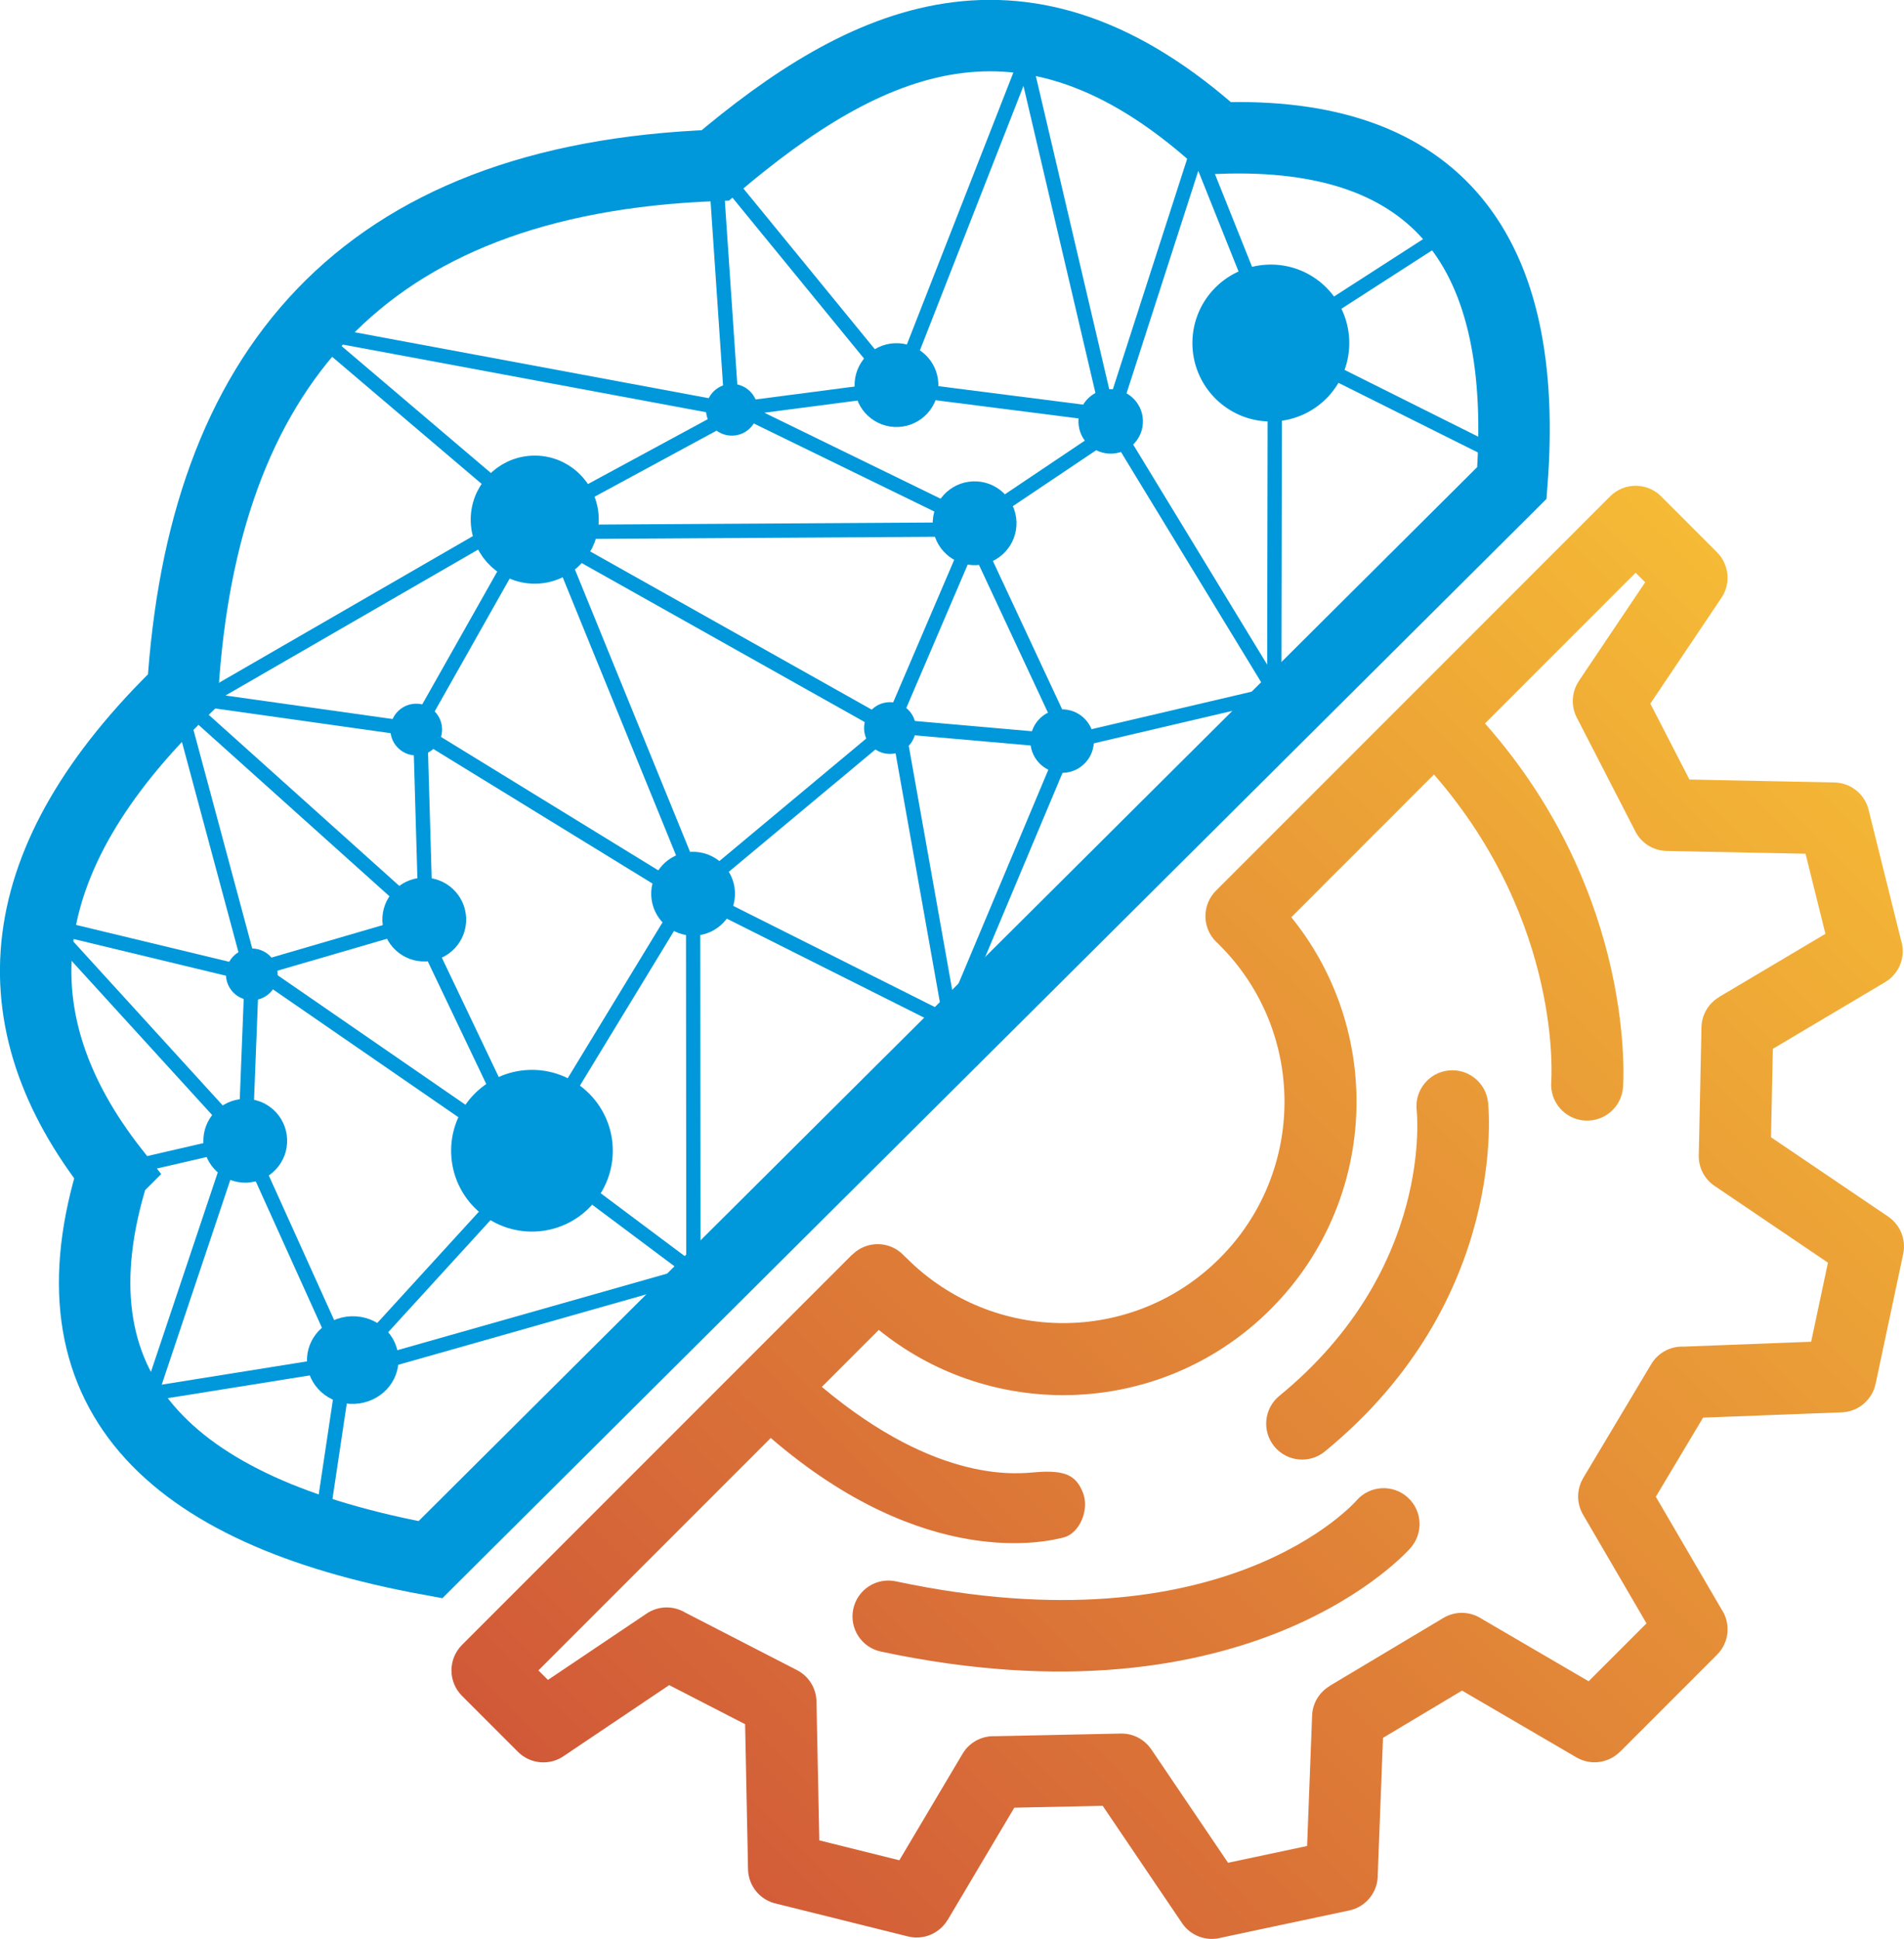 <?xml version="1.0" encoding="UTF-8" standalone="no"?>
<!-- Creator: CorelDRAW 2019 (64-Bit Evaluation Version) -->

<svg
   xmlns:dc="http://purl.org/dc/elements/1.1/"
   xmlns:cc="http://creativecommons.org/ns#"
   xmlns:rdf="http://www.w3.org/1999/02/22-rdf-syntax-ns#"
   xmlns:svg="http://www.w3.org/2000/svg"
   xmlns="http://www.w3.org/2000/svg"
   xmlns:sodipodi="http://sodipodi.sourceforge.net/DTD/sodipodi-0.dtd"
   xmlns:inkscape="http://www.inkscape.org/namespaces/inkscape"
   xml:space="preserve"
   width="133.283mm"
   height="135.676mm"
   version="1.1"
   style="clip-rule:evenodd;fill-rule:evenodd;image-rendering:optimizeQuality;shape-rendering:geometricPrecision;text-rendering:geometricPrecision"
   viewBox="0 0 13328342 13567600"
   id="svg49"
   sodipodi:docname="logo2.svg"
   inkscape:version="0.92.4 (5da689c313, 2019-01-14)"><sodipodi:namedview
   pagecolor="#ffffff"
   bordercolor="#666666"
   borderopacity="1"
   objecttolerance="10"
   gridtolerance="10"
   guidetolerance="10"
   inkscape:pageopacity="0"
   inkscape:pageshadow="2"
   inkscape:window-width="3840"
   inkscape:window-height="2080"
   id="namedview51"
   showgrid="false"
   fit-margin-top="0"
   fit-margin-left="0"
   fit-margin-right="0"
   fit-margin-bottom="0"
   inkscape:zoom="1.2642212"
   inkscape:cx="355.14042"
   inkscape:cy="228.64469"
   inkscape:window-x="3829"
   inkscape:window-y="-11"
   inkscape:window-maximized="1"
   inkscape:current-layer="svg49" />
 <defs
   id="defs9"><style
     type="text/css"
     id="style2">
   <![CDATA[
    .str0 {stroke:#0098DA;stroke-width:100000;stroke-miterlimit:22.926}
    .str3 {stroke:#0098DA;stroke-width:500000;stroke-miterlimit:22.926}
    .str2 {stroke:#0098DA;stroke-width:20000;stroke-miterlimit:22.926}
    .str1 {stroke:#0098DA;stroke-width:150000;stroke-linecap:round;stroke-linejoin:round;stroke-miterlimit:22.926}
    .fil0 {fill:none}
    .fil1 {fill:#0098DA}
    .fil2 {fill:url(#id0);fill-rule:nonzero}
   ]]>
  </style><linearGradient
     id="id0"
     gradientUnits="userSpaceOnUse"
     x1="9094758"
     y1="21043340"
     x2="17488640"
     y2="12649460">
   <stop
   offset="0"
   style="stop-opacity:1; stop-color:#D15938"
   id="stop4" />
   <stop
   offset="1"
   style="stop-opacity:1; stop-color:#F5BA36"
   id="stop6" />
  </linearGradient></defs>
 <g
   id="Layer_x0020_1"
   transform="translate(-3825375.4,-7141151.8)">
  <path
   class="fil0 str0"
   d="m 10677520,10782580 -622390,1453140 M 7514540,10731450 5156170,12093290 m -459290,4829430 -76580,-1586160 922040,-212760 -1371560,-1504220 1338530,322410 m -665790,3071020 649980,-1939360 m 3094800,1005160 -2353640,668020 -162550,1084230 -1485650,-890660 1586270,-254030 m -630390,-1562570 713780,1579160 1294930,-1417640 m 2561210,-3059240 369130,2074060 -1804110,-905010 2130,2643700 -1130250,-845340 1083760,-1780850 -1865230,-1145030 37860,1305900 -1741500,-1562890 m 478290,3113180 45770,-1164270 -524060,-1948910 1675040,235720 829550,-1468930 -1546140,-1313770 2926030,544850 -116050,-1709970 1275210,1558690 894240,-2282860 591310,2522620 615270,-1907330 541300,1352350 -4270,2427930 -1113310,-1828120 -984470,660750 -1635210,-797350 -1371000,742100 1065410,2612790 1348170,-1124370 -2442110,-1371460 3004600,-18290 693630,1485440 1374220,-321870 -2189620,2237080 769050,-1830640 m 2739050,-3681580 -1254140,807590 1629260,813510 -340650,-1628550 z m -7258360,4862100 783830,1643320 -1908290,-1315440 z m 2202940,-3588010 1159160,-151280 1501140,191410 m -1496570,2177460 1198990,105330"
   id="path12"
   inkscape:connector-curvature="0"
   style="fill:none;stroke:#0098da;stroke-width:100000;stroke-miterlimit:22.926" />
  <circle
   class="fil1 str1"
   transform="rotate(-2.241,256493940,-253297240)"
   r="218280"
   id="circle14"
   cx="0"
   cy="0"
   style="fill:#0098da;stroke:#0098da;stroke-width:150000;stroke-linecap:round;stroke-linejoin:round;stroke-miterlimit:22.926" />
  <circle
   class="fil1 str1"
   transform="matrix(1.871,-0.073,0.073,1.871,12721500,9541600)"
   r="218280"
   id="circle16"
   cx="0"
   cy="0"
   style="fill:#0098da;stroke:#0098da;stroke-width:150000;stroke-linecap:round;stroke-linejoin:round;stroke-miterlimit:22.926" />
  <circle
   class="fil1 str2"
   transform="matrix(1.316,-0.052,0.052,1.316,11260400,12327000)"
   r="158750"
   id="circle18"
   cx="0"
   cy="0"
   style="fill:#0098da;stroke:#0098da;stroke-width:20000;stroke-miterlimit:22.926" />
  <ellipse
   class="fil1 str1"
   transform="matrix(0.999,-0.039,0.034,0.879,6294540,16658400)"
   rx="245570"
   ry="273690"
   id="ellipse20"
   cx="0"
   cy="0"
   style="fill:#0098da;stroke:#0098da;stroke-width:150000;stroke-linecap:round;stroke-linejoin:round;stroke-miterlimit:22.926" />
  <circle
   class="fil1 str1"
   transform="matrix(1.928,-0.075,0.075,1.928,7549170,15193500)"
   r="218280"
   id="circle22"
   cx="0"
   cy="0"
   style="fill:#0098da;stroke:#0098da;stroke-width:150000;stroke-linecap:round;stroke-linejoin:round;stroke-miterlimit:22.926" />
  <circle
   class="fil1 str1"
   transform="rotate(-2.241,350448760,-166925220)"
   r="218280"
   id="circle24"
   cx="0"
   cy="0"
   style="fill:#0098da;stroke:#0098da;stroke-width:150000;stroke-linecap:round;stroke-linejoin:round;stroke-miterlimit:22.926" />
  <circle
   class="fil1 str1"
   transform="rotate(-2.241,389392150,-134118990)"
   r="218280"
   id="circle26"
   cx="0"
   cy="0"
   style="fill:#0098da;stroke:#0098da;stroke-width:150000;stroke-linecap:round;stroke-linejoin:round;stroke-miterlimit:22.926" />
  <circle
   class="fil1 str1"
   transform="matrix(0.617,-0.024,0.024,0.617,5588110,13959500)"
   r="218280"
   id="circle28"
   cx="0"
   cy="0"
   style="fill:#0098da;stroke:#0098da;stroke-width:150000;stroke-linecap:round;stroke-linejoin:round;stroke-miterlimit:22.926" />
  <circle
   class="fil1 str1"
   transform="matrix(0.617,-0.024,0.024,0.617,6739090,12246300)"
   r="218280"
   id="circle30"
   cx="0"
   cy="0"
   style="fill:#0098da;stroke:#0098da;stroke-width:150000;stroke-linecap:round;stroke-linejoin:round;stroke-miterlimit:22.926" />
  <circle
   class="fil1 str1"
   transform="matrix(0.617,-0.024,0.024,0.617,10055100,12235700)"
   r="218280"
   id="circle32"
   cx="0"
   cy="0"
   style="fill:#0098da;stroke:#0098da;stroke-width:150000;stroke-linecap:round;stroke-linejoin:round;stroke-miterlimit:22.926" />
  <circle
   class="fil1 str1"
   transform="matrix(0.617,-0.024,0.024,0.617,8948540,10008500)"
   r="218280"
   id="circle34"
   cx="0"
   cy="0"
   style="fill:#0098da;stroke:#0098da;stroke-width:150000;stroke-linecap:round;stroke-linejoin:round;stroke-miterlimit:22.926" />
  <circle
   class="fil1 str1"
   transform="matrix(0.769,-0.03,0.03,0.769,11600400,10090000)"
   r="218280"
   id="circle36"
   cx="0"
   cy="0"
   style="fill:#0098da;stroke:#0098da;stroke-width:150000;stroke-linecap:round;stroke-linejoin:round;stroke-miterlimit:22.926" />
  <circle
   class="fil1 str1"
   transform="rotate(-2.241,346768020,-215123970)"
   r="218280"
   id="circle38"
   cx="0"
   cy="0"
   style="fill:#0098da;stroke:#0098da;stroke-width:150000;stroke-linecap:round;stroke-linejoin:round;stroke-miterlimit:22.926" />
  <circle
   class="fil1 str1"
   transform="matrix(1.527,-0.06,0.06,1.527,7568640,10777400)"
   r="218280"
   id="circle40"
   cx="0"
   cy="0"
   style="fill:#0098da;stroke:#0098da;stroke-width:150000;stroke-linecap:round;stroke-linejoin:round;stroke-miterlimit:22.926" />
  <circle
   class="fil1 str1"
   transform="rotate(-2.241,281479630,-266794570)"
   r="218280"
   id="circle42"
   cx="0"
   cy="0"
   style="fill:#0098da;stroke:#0098da;stroke-width:150000;stroke-linecap:round;stroke-linejoin:round;stroke-miterlimit:22.926" />
  <path
   class="fil0 str3"
   d="m 4620300,15336560 c -479360,1524740 360760,2379830 2218080,2718690 l 3785290,-3767320 c 1261760,-1255770 2523510,-2511540 3785270,-3767310 123670,-1613510 -509300,-2471030 -2058960,-2412700 -1356910,-1218050 -2464300,-702210 -3517500,190600 -2490330,93210 -3589750,1447440 -3728270,3672840 -1230880,1191100 -1313140,2307700 -483910,3365200 z"
   id="path44"
   inkscape:connector-curvature="0"
   style="fill:none;stroke:#0098da;stroke-width:500000;stroke-miterlimit:22.926" />
  <path
   class="fil2"
   d="m 9976940,16447170 -398690,398680 c 822040,690130 1385860,605540 1501810,596670 205100,-15720 278890,24800 326170,143940 47280,119150 -23880,284470 -134510,312930 -110630,28480 -965240,239470 -2051000,-696010 l -1626420,1626420 66710,66690 690740,-464280 c 83860,-56470 189410,-55720 270680,-6840 l 782010,402590 c 85060,43720 134610,129270 136410,218660 l 19760,972480 560330,139370 442530,-745270 c 49250,-82800 138500,-127070 228470,-122920 l 879400,-18510 c 88230,-1720 166730,42250 212910,110150 l 180,-120 537500,794220 553440,-117580 34980,-912950 c 3390,-87780 51550,-163250 121610,-205380 l -450,-750 797140,-476380 c 85060,-51030 188130,-45980 266210,4420 l 751280,438550 405110,-405110 -444360,-761230 c -47880,-82070 -44040,-180040 1550,-256150 l -180,-100 476390,-797160 c 49300,-82180 138120,-126070 227590,-121990 l 891500,-34140 117570,-553430 -794210,-537510 c -76560,-51970 -115410,-138710 -109790,-224850 l 18630,-884420 c 1750,-90130 50720,-168250 122840,-211220 l -290,-470 745280,-442520 -139370,-560340 -972510,-19680 c -98630,-1920 -182900,-60400 -222450,-143880 l -406540,-789720 c -43350,-84350 -34380,-181790 15010,-255320 l -400,-260 464280,-690750 -66690,-66690 -1054510,1054500 c 1070240,1209390 966560,2540740 966280,2544760 -9620,138840 -129990,243600 -268820,233980 -138820,-9620 -243590,-129970 -233960,-268810 240,-3390 86690,-1111390 -820760,-2152670 l -998730,998710 c 304410,375480 456630,833340 456640,1291200 -20,525440 -200460,1050900 -601330,1451780 -400880,400880 -926360,601330 -1451790,601330 -457870,0 -915720,-152220 -1291180,-456620 z m 3765200,-1539600 c -14230,-138070 86170,-261550 224220,-275790 138060,-14220 261550,86190 275760,224250 390,3980 156410,1378990 -1142350,2441620 -107290,88090 -265690,72500 -353760,-34810 -88070,-107300 -72490,-265690 34820,-353760 1087890,-890100 961630,-1998310 961310,-2001510 z m -419140,2731490 c 92290,-103850 251320,-113190 355130,-20910 103850,92310 113210,251320 20920,355140 -3260,3650 -1104960,1279270 -3707070,724890 -135740,-28840 -222430,-162300 -193580,-298050 28840,-135730 162310,-222430 298040,-193580 2312720,492740 3223860,-564480 3226560,-567490 z m -6263510,1012460 1976350,-1976350 755190,-755190 680,700 2790,-2780 c 99620,-96550 258640,-94030 355160,5580 l 12590,13010 c 23560,24290 -23980,-25150 10610,9440 302460,302450 698880,453680 1095250,453680 396390,0 792800,-151230 1095260,-453690 302460,-302460 453680,-698860 453700,-1095250 -30,-396370 -151240,-792800 -453700,-1095250 -8580,-8590 -11990,-12100 -12630,-12900 -4540,-3970 -9010,-8080 -13310,-12380 -98460,-98460 -98470,-258080 -10,-356560 l 2759410,-2759390 c 98450,-98460 258090,-98460 356540,0 l 391490,391490 -160,170 c 83640,83460 99270,217100 30800,318770 l -497380,740020 273490,531240 1015090,20560 c 110620,2160 210580,77660 238830,190100 l 226720,911460 c 36390,109840 -6950,233990 -110490,295570 l -786010,466720 -13030,618820 821020,555620 -210,280 c 81970,55680 126520,157260 104650,260160 l -193390,910360 -360,-80 c -23220,109710 -118500,193990 -235710,198540 l -971600,37200 -330710,553400 458570,785540 c 67000,98160 56970,233100 -30130,320200 l -679220,679220 -380,-360 c -78820,78910 -203740,98190 -304640,39350 l -800720,-467430 -553400,330720 -36620,956610 c 2590,118300 -79070,225540 -199050,251060 l -895920,190310 c -101000,27740 -212760,-9890 -274870,-101380 l -555620,-821000 -618820,13020 -466700,786010 -540,-310 c -55310,93050 -166960,142970 -277320,115230 l -919550,-228770 c -112180,-23400 -197420,-121760 -199740,-241190 l -20550,-1015120 -531270,-273480 -730420,490930 c -98720,73470 -238940,65400 -328520,-24190 l -391490,-391490 c -98460,-98460 -98460,-258080 0,-356550 z m 5297620,-4903670 -2690,-2230 c 4550,4190 10630,9960 2690,2230 z"
   id="path46"
   inkscape:connector-curvature="0"
   style="fill:url(#id0);fill-rule:nonzero" />
 </g>
</svg>